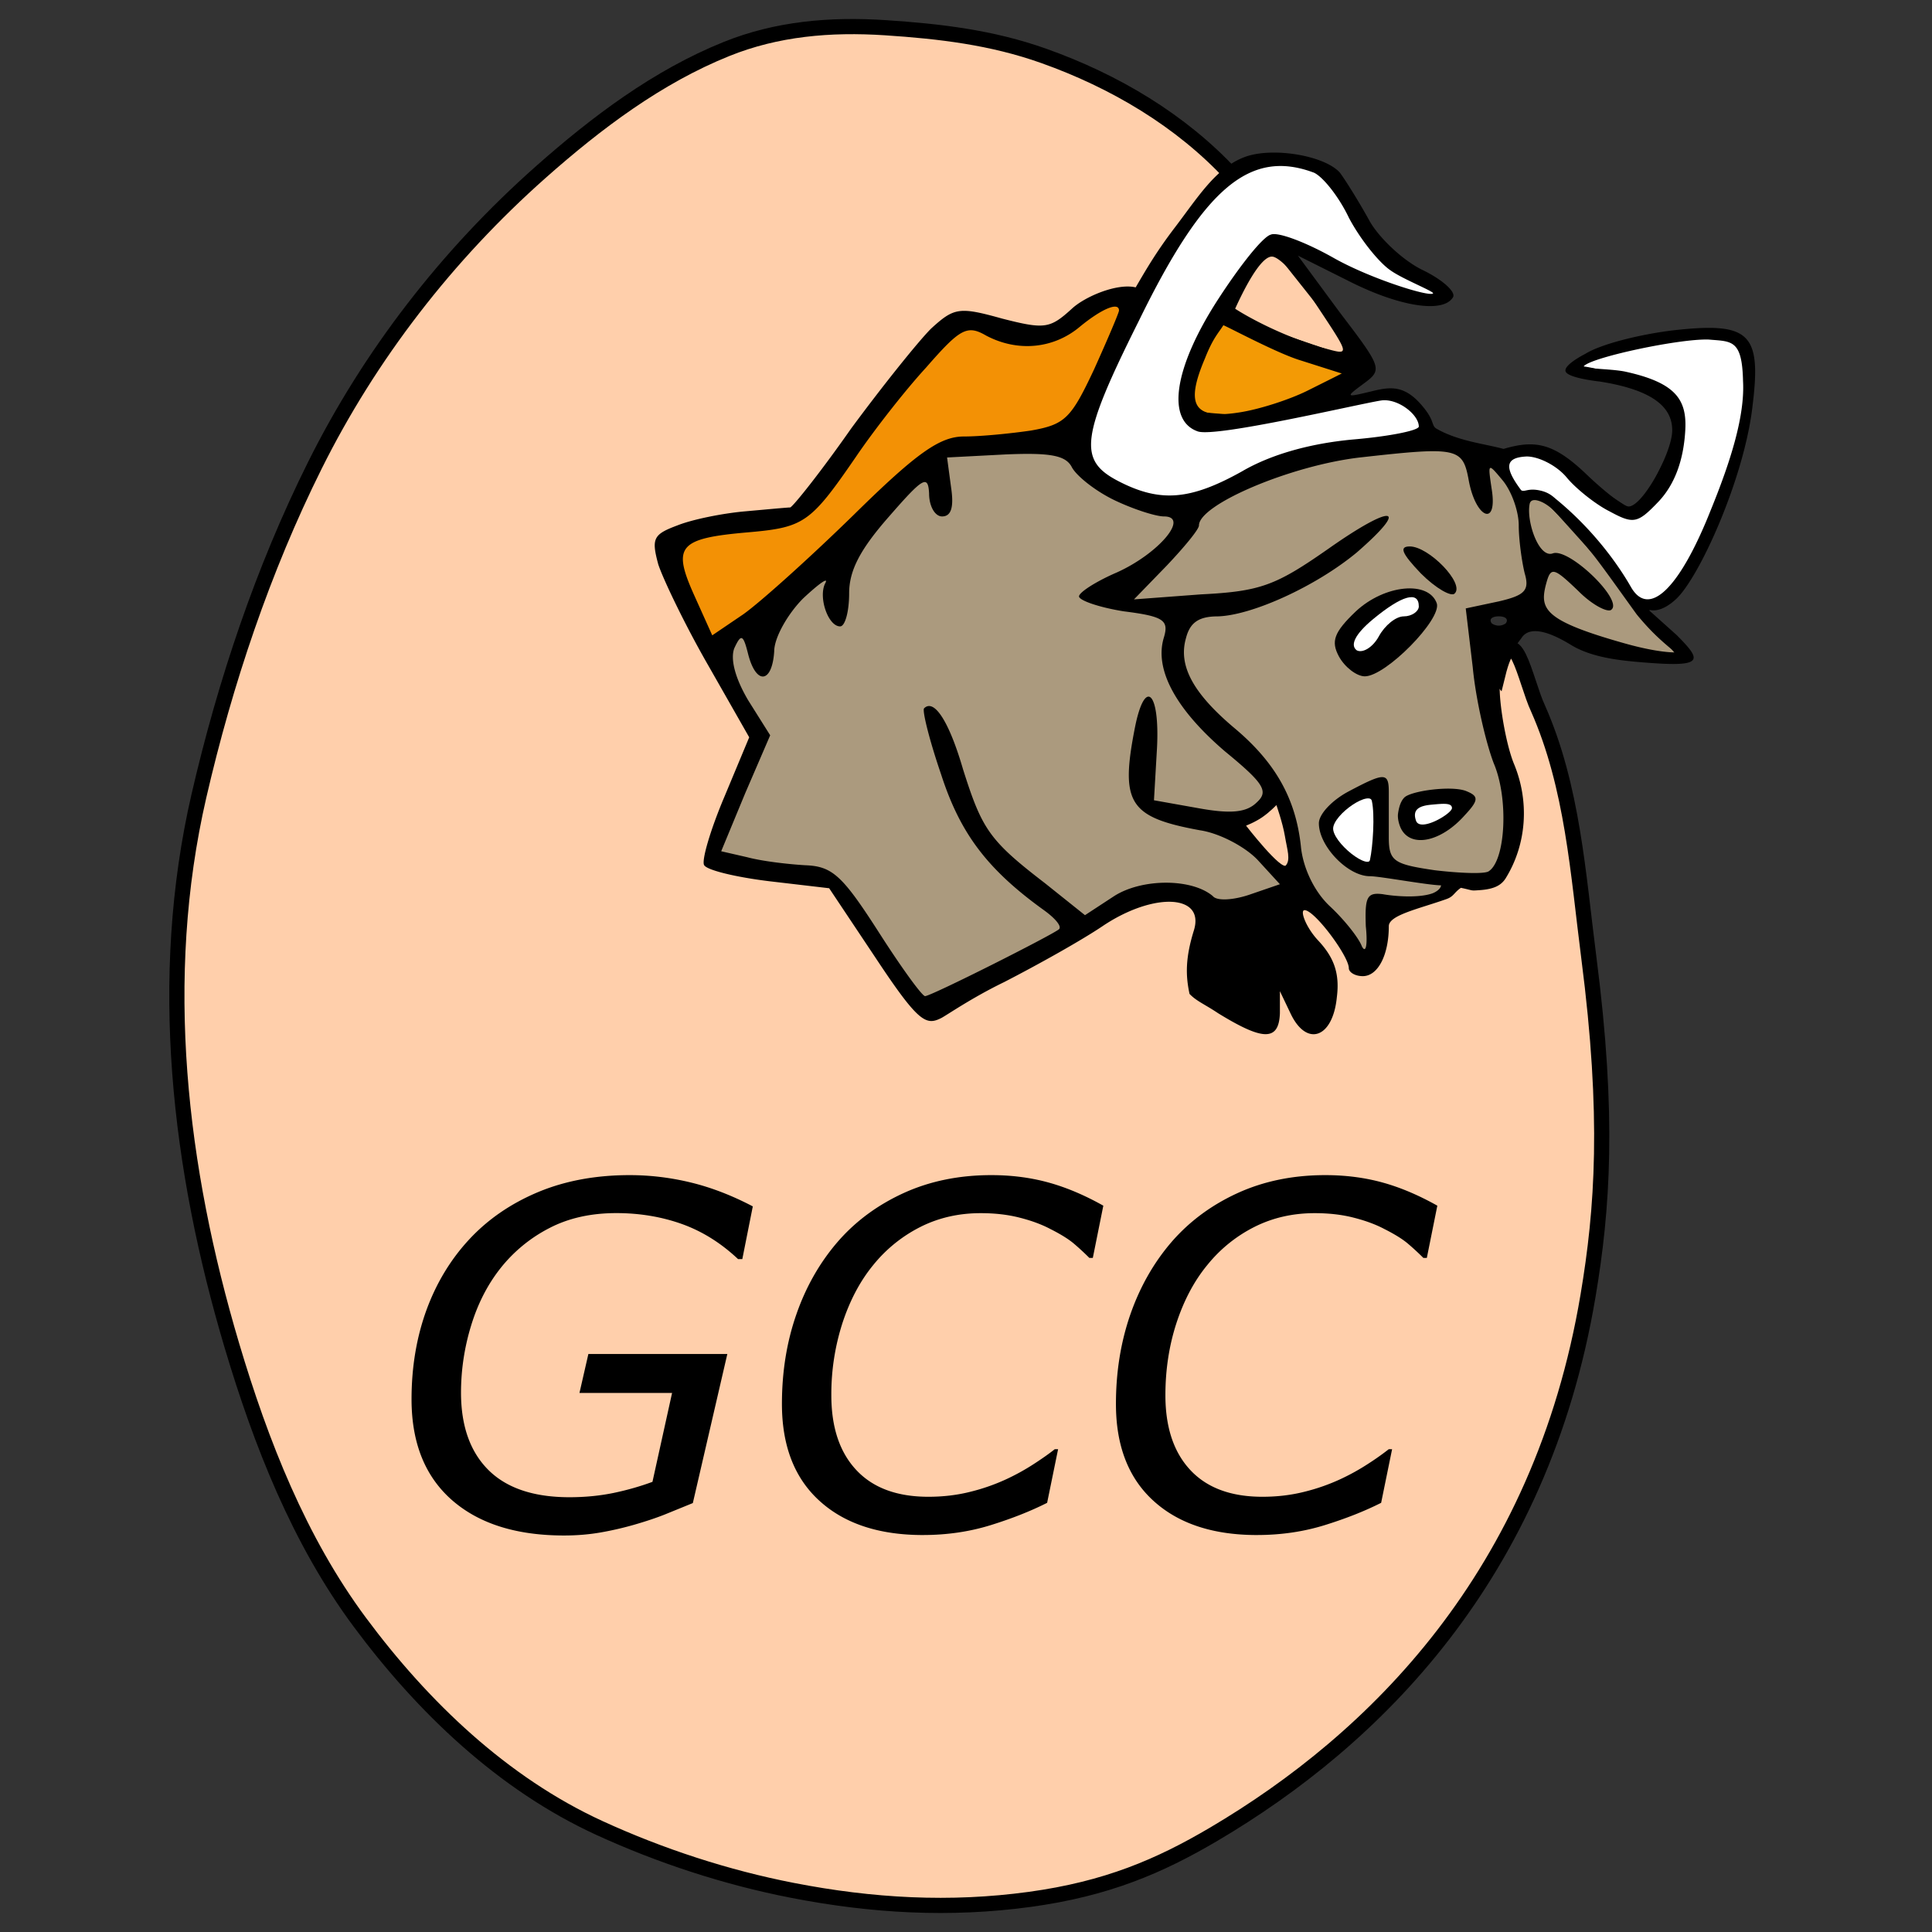 <?xml version="1.0" ?>
<svg xmlns="http://www.w3.org/2000/svg" viewBox="0 0 128 128">
	<rect x="0" y="0" width="128" height="128" fill="#333333" stroke="none"/>
	<path d="M81.602 11.602l-4.711 7.207c7.445 8.64 14.89 17.28 22.336 25.925 1.05-4.289 1.816.387 2.671 2.204 2.297 5.187 2.653 10.968 3.368 16.52 1.355 10.507.91 16.655-.055 22.39-3.121 18.578-14.203 29.422-24.781 35.664-3.621 2.136-7.106 3.629-12.215 4.328-5.266.719-10.426.433-15.711-.598-4.363-.847-8.75-2.281-12.781-4.129-6.426-2.945-11.73-8.043-15.883-13.636-4.016-5.407-6.55-11.864-8.477-18.332-3.5-11.766-4.976-24.297-2.187-36.403 1.742-7.543 4.25-15.015 7.683-21.906 3.641-7.309 8.758-13.93 14.954-19.422 3.722-3.297 7.765-6.336 12.32-8.168 3.34-1.348 6.875-1.648 10.527-1.41 3.61.238 7.055.644 10.492 1.867 4.68 1.664 9.086 4.266 12.45 7.899zm0 0" fill-rule="evenodd" fill="#ffcfab" stroke-width="1.005" stroke="#000"/>
	<path d="M46.95 42.938l-2.595-6.583 2.793-1.394 5.582-.797 10.372-12.766 5.78.797 3.79-1.992 2.793-.598-4.387 9.57-8.574 1zm0 0" fill-rule="evenodd" fill="#f39105" stroke-width=".242" stroke="#000"/>
	<path d="M84.238 16.215l4.59 5.781 1.195 1.996L81.25 21l.996-2.793zm0 0" fill-rule="evenodd" fill="#ffcfab" stroke-width=".242" stroke="#000"/>
	<path d="M80.852 20.602l4.386 2.394 4.586 1.395-6.183 3.39-4.586-.398-.399-3.192zm0 0" fill-rule="evenodd" fill="#f39a05" stroke-width=".242" stroke="#000"/>
	<path d="M47.148 43.336l3.188 5.184-3.188 8.18 7.579 1.394 1.593 1.594 4.785 7.378 15.157-7.976 4.511 1.246 4.864-1.445-3.39-3.59.597-.996 1.597-.996.797 2.59 1.395 3.19 3.789 4.587.996-.598.2-2.988 3.523-.621 1.242-.965 3.113-.379.797-3.922L98 44.73v-3.988l3.59-.597 3.191 2.394 4.586 1.195 1.797-.398-5.387-6.781-3.308-3.387-1.875-1.2-3.59-2.394-7.379.399-5.785 1.398-4.984 2.395-2.993-.403-3.789-1.793-1.195-1.797-7.777-.199zm0 0" fill-rule="evenodd" fill="#ab9a7e" stroke-width=".242" stroke="#000"/>
	<path d="M84.441 53.11l.997 2.59-.598 1.597-2.992-1.797.797-1.395zm4.586-10.77l3.192-2.793 1.793-.2.597.997-2.789 2.992-1.597.598zm5.77-13.832l-9.758 2.465-6.383 2.59-5.582-1.594-1.996-2.395 5.184-11.765 4.86-6.016 3.183-1.262 3.523.696 3.656 5.363 3.829 2.562-.442.778-5.644-1.922-4.989-2.192-4.785 7.38-.996 2.59.797 2.394 12.965-2.196 1.383 1.153zm3.801 1.465l2.285 2.925 1.441.043 5.332 5.926 1.325 1.61 2.382-1.528 2.79-6.183 1.55-4.914.211-4.118-1.277-1.539h-4.473l-3.39.801s-2.79 1.395-1.993 1.395c.797 0 4.586 1.195 4.586 1.195l1.598 1.2.398 1.792-2.195 4.387-.996 1-4.586-2.992-1.398-1-1.395-.2zm0 0" fill-rule="evenodd" fill="#fff" stroke-width=".242" stroke="#000"/>
	<path d="M96.734 53.29c-.058-.458-3.136 0-3.136 0s-.535 1.835.246 1.835c.785 0 2.953-1.375 2.89-1.836zm0 0" fill-rule="evenodd" fill="#fff" stroke-width=".242" stroke="#9e0000"/>
	<path d="M100.797 42.277c.45-.718 1.543-.629 3.332.48 1.457.86 3.375 1.036 5.433 1.18 3.368.231 3.102-.273 1.52-1.863l-1.906-1.71s.699.406 1.863-.669c1.559-1.441 4.543-8.062 5.074-12.828.598-4.836-.199-5.562-5.363-4.969-2.117.266-4.672.891-5.73 1.551 0 0-1.512.758-1.282 1.188.235.43 2.246.64 2.246.64 3.774.594 4.805 1.844 4.805 3.235 0 1.457-1.96 5.043-2.887 5.043-.332 0-1.523-.93-2.648-1.989-2.25-2.183-3.461-2.468-5.64-1.824-1.223-.336-3-.512-4.434-1.336-.352-.199-.125-.484-.825-1.36-1.253-1.577-2.21-1.437-3.535-1.108-1.656.398-1.722.398-.465-.528 1.258-.926 1.192-1.058-1.585-4.703l-2.782-3.773 3.309 1.656c3.379 1.723 6.289 2.183 6.953 1.125.266-.332-.664-1.192-2.055-1.852-1.324-.664-2.91-2.187-3.507-3.312-.66-1.192-1.524-2.582-1.918-3.114-.997-1.124-4.461-1.73-6.325-1.027-1.898.719-3.074 2.652-4.597 4.649-1.29 1.683-2.004 2.957-2.606 3.98-1.238-.293-3.36.61-4.219 1.406-1.457 1.325-1.789 1.39-4.636.66-2.844-.793-3.176-.726-4.7.665-.859.859-3.246 3.84-5.296 6.62-1.989 2.844-3.84 5.165-4.04 5.231-.199 0-1.59.133-3.046.262-1.457.133-3.442.531-4.434.93-1.59.593-1.723.859-1.258 2.582.328.992 1.785 4.039 3.309 6.687l2.715 4.766-1.657 3.972c-.925 2.188-1.523 4.239-1.324 4.504.2.332 2.121.793 4.305 1.059l3.973.465 3.046 4.566c2.848 4.305 3.356 4.547 4.368 4.04.343-.169 1.988-1.325 4.172-2.384 2.187-1.125 5.164-2.78 6.62-3.773 2.063-1.36 4.15-1.824 5.255-1.402.671.253.98.832.707 1.734-.579 1.855-.551 3.012-.293 4.219.453.48 1.035.703 1.882 1.273 2.922 1.797 4.04 1.922 4.106 0v-1.453l.726 1.52c1.059 2.187 2.782 1.59 3.047-1.126.2-1.59-.199-2.648-1.257-3.773-.797-.86-1.211-1.988-.88-1.988.665 0 2.93 3.047 2.93 3.844 0 .261.399.527.926.527.996 0 1.723-1.39 1.723-3.309 0-.734 1.976-1.144 3.82-1.797.492-.175.488-.421.957-.746.89.188.598.2 1.262.153.988-.07 1.43-.348 1.707-.79 1.39-2.25 1.59-5.097.531-7.613-.531-1.324-.992-4.074-.926-5.265 0 0 .063-.785.352-1.567m-7.703 8.75c0-1.324-.266-1.324-2.649-.062-1.125.594-1.984 1.52-1.984 2.117 0 1.523 1.918 3.508 3.375 3.508.664 0 3.848.597 4.719.605-.02.254-.387.477-.63.551-1.003.32-2.64.145-3.23.035-1.058-.133-1.191.2-1.125 2.121.133 1.258 0 1.852-.265 1.325-.196-.532-1.125-1.723-2.118-2.649-1.058-.992-1.789-2.582-1.918-3.973-.332-3.113-1.656-5.496-4.304-7.746-2.781-2.32-3.84-4.172-3.313-6.027.266-1.059.864-1.457 2.121-1.457 2.25-.066 6.489-1.984 9.204-4.238 3.574-3.11 2.382-3.243-1.856-.262-3.508 2.45-4.5 2.844-8.473 3.043l-4.437.332 2.183-2.25c1.126-1.191 2.122-2.383 2.122-2.648 0-1.391 6.09-3.973 10.66-4.504 6.488-.727 6.816-.66 7.215 1.523.464 2.516 1.921 3.113 1.523.598-.266-1.79-.266-1.79.727-.598.597.727 1.062 2.05 1.062 2.98 0 .926.2 2.383.395 3.176.332 1.13 0 1.457-1.72 1.856l-2.187.465.465 3.906c.2 2.117.86 4.965 1.39 6.355.993 2.317.794 6.422-.331 7.153-.266.195-1.918.129-3.574-.067-2.715-.398-3.047-.597-3.047-2.187m-4.965-44.032c.594.266 1.656 1.59 2.316 2.981.73 1.39 1.989 2.98 2.782 3.508.812.578 2.918 1.402 2.796 1.515-.254.239-4.082-.96-6.504-2.308-1.855-1.059-3.773-1.79-4.238-1.59-.531.133-2.05 2.055-3.508 4.305-2.914 4.504-3.445 8.011-1.324 8.738 1.258.398 10.59-1.809 12.117-2.05 1.102-.177 2.516.925 2.516 1.722 0 .265-1.988.66-4.371.86-2.848.265-5.43.991-7.352 2.116-3.441 1.922-5.425 2.055-8.14.664-2.715-1.39-2.582-2.847 1.324-10.66 4.3-8.804 7.348-11.386 11.586-9.8zm-.332 8.012c2.847 4.305 2.847 4.106.86 3.578-2.91-.863-5.196-2.21-5.743-2.574.473-1.043 1.64-3.453 2.434-3.453.464 0 1.523 1.125 2.449 2.45zm-12.578 1.125c0 .133-.73 1.856-1.657 3.91-1.523 3.243-1.921 3.641-4.171 4.04-1.325.195-3.313.394-4.438.394-1.586 0-3.11 1.059-7.281 5.164-2.914 2.848-6.227 5.828-7.352 6.621l-2.05 1.39-1.192-2.648c-1.457-3.242-1.059-3.773 3.508-4.172 3.773-.328 4.172-.593 7.219-5.03 1.125-1.657 3.175-4.305 4.632-5.891 2.254-2.582 2.715-2.848 3.973-2.122 2.121 1.125 4.504.864 6.227-.593 1.453-1.192 2.582-1.657 2.582-1.063zm11.851 3.246l2.91.926-2.25 1.125c-1.191.598-3.242 1.262-4.566 1.457-2.98.465-3.578-.46-2.254-3.574.547-1.387.914-1.703 1.223-2.207.344.129 3.347 1.742 4.937 2.273zm29.492 1.414c.133 2.317-.824 5.34-2.148 8.586-2.05 5.164-4.094 7.172-5.289 5.051-.688-1.203-2.285-3.617-4.953-5.805-.203-.168-.461-.433-1.031-.562-.836-.195-1.067.133-1.282-.031-1.12-1.496-1.086-2.164.371-2.23.797 0 1.989.597 2.649 1.39.598.73 1.922 1.789 2.848 2.25 1.59.863 1.855.797 3.246-.66 1.058-1.125 1.66-2.73 1.765-4.758.102-1.996-.64-3.121-4.02-3.852-.991-.195-2.952-.172-2.687-.37.594-.595 6.332-1.813 8.25-1.747 1.524.133 2.219-.027 2.281 2.738zm-41.609 7.922c1.258.598 2.715 1.059 3.242 1.059 1.723 0-.328 2.45-3.11 3.707-1.39.598-2.515 1.324-2.515 1.59 0 .265 1.325.73 2.977.992 2.648.332 2.98.598 2.648 1.723-.66 2.12.797 4.77 4.04 7.55 2.581 2.118 2.913 2.649 2.12 3.375-.664.66-1.656.793-3.84.399l-2.98-.531.2-3.442c.199-3.777-.798-4.703-1.458-1.39-.992 5.03-.398 5.957 4.305 6.82 1.324.195 3.043 1.125 3.84 1.984l1.457 1.59-1.922.66c-1.125.399-2.25.465-2.516.133-1.39-1.191-4.703-1.191-6.554 0l-1.922 1.258-2.649-2.117c-3.707-2.848-4.171-3.575-5.43-7.547-.925-3.18-1.917-4.703-2.581-4.04-.133.133.332 2.051 1.125 4.368 1.261 3.906 3.047 6.293 6.82 9.008.73.527 1.191 1.058.996 1.258-.465.394-8.477 4.433-8.875 4.433-.2 0-1.59-1.918-3.11-4.3-2.386-3.712-3.046-4.305-4.835-4.372-1.125-.066-2.848-.265-3.84-.531l-1.723-.395 1.59-3.843 1.656-3.84-1.457-2.317c-.86-1.457-1.191-2.714-.925-3.441.46-.996.593-.93.925.395.532 2.054 1.59 1.921 1.723-.2 0-.925.926-2.515 1.918-3.507 1.062-.993 1.723-1.458 1.457-.993-.461.926.2 2.848.992 2.848.332 0 .598-.996.598-2.188 0-1.519.726-2.91 2.648-5.097 2.25-2.582 2.582-2.781 2.649-1.524 0 .864.398 1.524.86 1.524.597 0 .796-.594.597-1.918l-.266-1.988 3.84-.2c3.047-.132 4.039.067 4.437.864.332.593 1.59 1.586 2.848 2.183zm18.754 20.735c-.05.343.078.793.223 1.058.68 1.23 2.64.817 4.195-.937.93-.992.93-1.258.133-1.586-.93-.41-3.7-.035-4.137.414-.266.27-.363.707-.414 1.05zm12.96-17.094c.728.93 1.985 2.715 2.849 3.906 0 0 .554.692 1.199 1.32.64.63 1.37 1.2 1.37 1.2s-1.066.05-3.366-.598c-5.282-1.488-5.625-2.25-5.23-3.84.331-1.258.464-1.258 2.187.395.926.93 1.984 1.457 2.183 1.195.727-.664-2.847-4.105-3.906-3.71-.926.331-1.758-2.145-1.527-3.278.062-.305.37-.317.781-.137.82.352 1.965 1.68 3.46 3.547zM99.759 41.3a.793.793 0 01-.926 0c-.2-.266 0-.465.465-.465.46 0 .66.2.46.465zm-9.07 13.773c0 1.719-.926 2.184-1.657.992-.594-.93.067-2.648.996-2.648.328 0 .66.727.66 1.656zm5.507-1.535c0 .367-2.101 1.617-2.379.84-.285-.8.301-1 1.024-1.066.762-.07 1.355-.137 1.355.226zM84.73 55.074c0 .528-.265.992-.597.992-.86 0-1.457-1.058-.926-1.59.727-.726 1.523-.398 1.523.598zm0 0"/>
	<path d="M94.133 37.988c.992.996 2.05 1.59 2.25 1.325.66-.66-1.723-3.11-2.98-3.11-.727 0-.532.461.73 1.785zm-4.305 2.516c-1.457 1.39-1.656 1.988-1.125 2.98.395.73 1.192 1.325 1.719 1.325 1.39 0 5.098-3.774 4.77-4.832-.532-1.524-3.446-1.258-5.364.527zM94 40.176c0 .328-.465.66-.996.66-.527 0-1.258.598-1.652 1.324-.399.73-1.063 1.125-1.457.93-.465-.332-.133-1.063 1.058-2.055 1.918-1.59 3.047-1.918 3.047-.86zm0 0"/>
	<path d="M84.582 53.262s-.441.472-.95.828c-.503.355-1.144.594-1.144.594s2.383 3.082 2.73 2.683c.352-.398.098-1.086-.05-1.984-.152-.906-.586-2.121-.586-2.121zm0 0" fill-rule="evenodd" fill="#ffcfab" stroke-width=".082" stroke="#000"/>
	<path d="M37.371 101.73c-3.172 0-5.648-.785-7.434-2.351-1.78-1.567-2.671-3.79-2.671-6.676 0-2.121.328-4.082.98-5.887.656-1.8 1.606-3.375 2.852-4.714 1.238-1.329 2.754-2.368 4.55-3.122 1.797-.75 3.82-1.125 6.067-1.125 1.347 0 2.695.16 4.039.485 1.344.324 2.719.851 4.121 1.586l-.695 3.492h-.282c-1.14-1.074-2.386-1.848-3.73-2.328-1.344-.477-2.79-.719-4.336-.719-1.7 0-3.187.336-4.465 1.008a9.883 9.883 0 00-3.23 2.672c-.856 1.09-1.5 2.363-1.938 3.816a15.143 15.143 0 00-.656 4.39c0 2.216.605 3.923 1.812 5.13 1.211 1.207 3.004 1.808 5.372 1.808 1.039 0 2.015-.097 2.93-.285.91-.191 1.769-.437 2.57-.734l1.3-5.89h-6.136l.59-2.579h9.206l-2.285 9.875-1.84.75c-.546.219-1.23.45-2.054.688-.711.203-1.446.375-2.203.507-.758.133-1.567.203-2.434.203zm23.781-.03c-2.914 0-5.203-.755-6.859-2.266-1.66-1.508-2.488-3.649-2.488-6.418 0-2.125.316-4.102.957-5.938.636-1.832 1.554-3.437 2.75-4.82 1.183-1.36 2.644-2.434 4.375-3.223 1.73-.785 3.66-1.18 5.793-1.18 1.328 0 2.586.16 3.77.485 1.187.324 2.402.84 3.648 1.539l-.696 3.46h-.23a17.59 17.59 0 00-1.027-.948c-.348-.293-.864-.618-1.555-.965-.567-.301-1.242-.551-2.024-.75-.785-.203-1.648-.301-2.597-.301-1.442 0-2.766.3-3.969.902a9.526 9.526 0 00-3.14 2.528c-.864 1.05-1.544 2.328-2.04 3.832a15.356 15.356 0 00-.742 4.804c0 2.121.55 3.774 1.656 4.954 1.102 1.18 2.692 1.77 4.774 1.77.98 0 1.91-.11 2.789-.333a13.118 13.118 0 002.402-.844 14.688 14.688 0 001.809-1.004c.535-.347.996-.671 1.375-.972h.219l-.727 3.554c-1.082.547-2.328 1.04-3.734 1.477-1.407.437-2.903.656-4.489.656zm22.129 0c-2.914 0-5.203-.755-6.86-2.266-1.66-1.508-2.487-3.649-2.487-6.418 0-2.125.32-4.102.957-5.938.64-1.832 1.554-3.437 2.75-4.82 1.187-1.36 2.644-2.434 4.375-3.223 1.73-.785 3.66-1.18 5.793-1.18 1.328 0 2.586.16 3.773.485 1.184.324 2.398.84 3.645 1.539l-.696 3.46h-.23a17.59 17.59 0 00-1.028-.948c-.347-.293-.863-.618-1.554-.965-.567-.301-1.242-.551-2.024-.75-.78-.203-1.648-.301-2.597-.301-1.442 0-2.766.3-3.97.902a9.473 9.473 0 00-3.136 2.528c-.867 1.05-1.547 2.328-2.043 3.832-.492 1.504-.738 3.105-.738 4.804 0 2.121.55 3.774 1.652 4.954 1.102 1.18 2.692 1.77 4.774 1.77.98 0 1.91-.11 2.789-.333a13.118 13.118 0 002.402-.844 14.688 14.688 0 001.809-1.004 18.12 18.12 0 001.375-.972h.218l-.726 3.554c-1.082.547-2.328 1.04-3.734 1.477-1.407.437-2.903.656-4.489.656zm0 0"/>
	<path d="M91.008 53.043c-.211-.941-2.77.812-2.805 1.832-.035 1.023 2.485 3.012 2.68 2.117.195-.89.336-3.012.125-3.949zm0 0" fill-rule="evenodd" fill="#fff" stroke-width=".242" stroke="#000"/>
</svg>